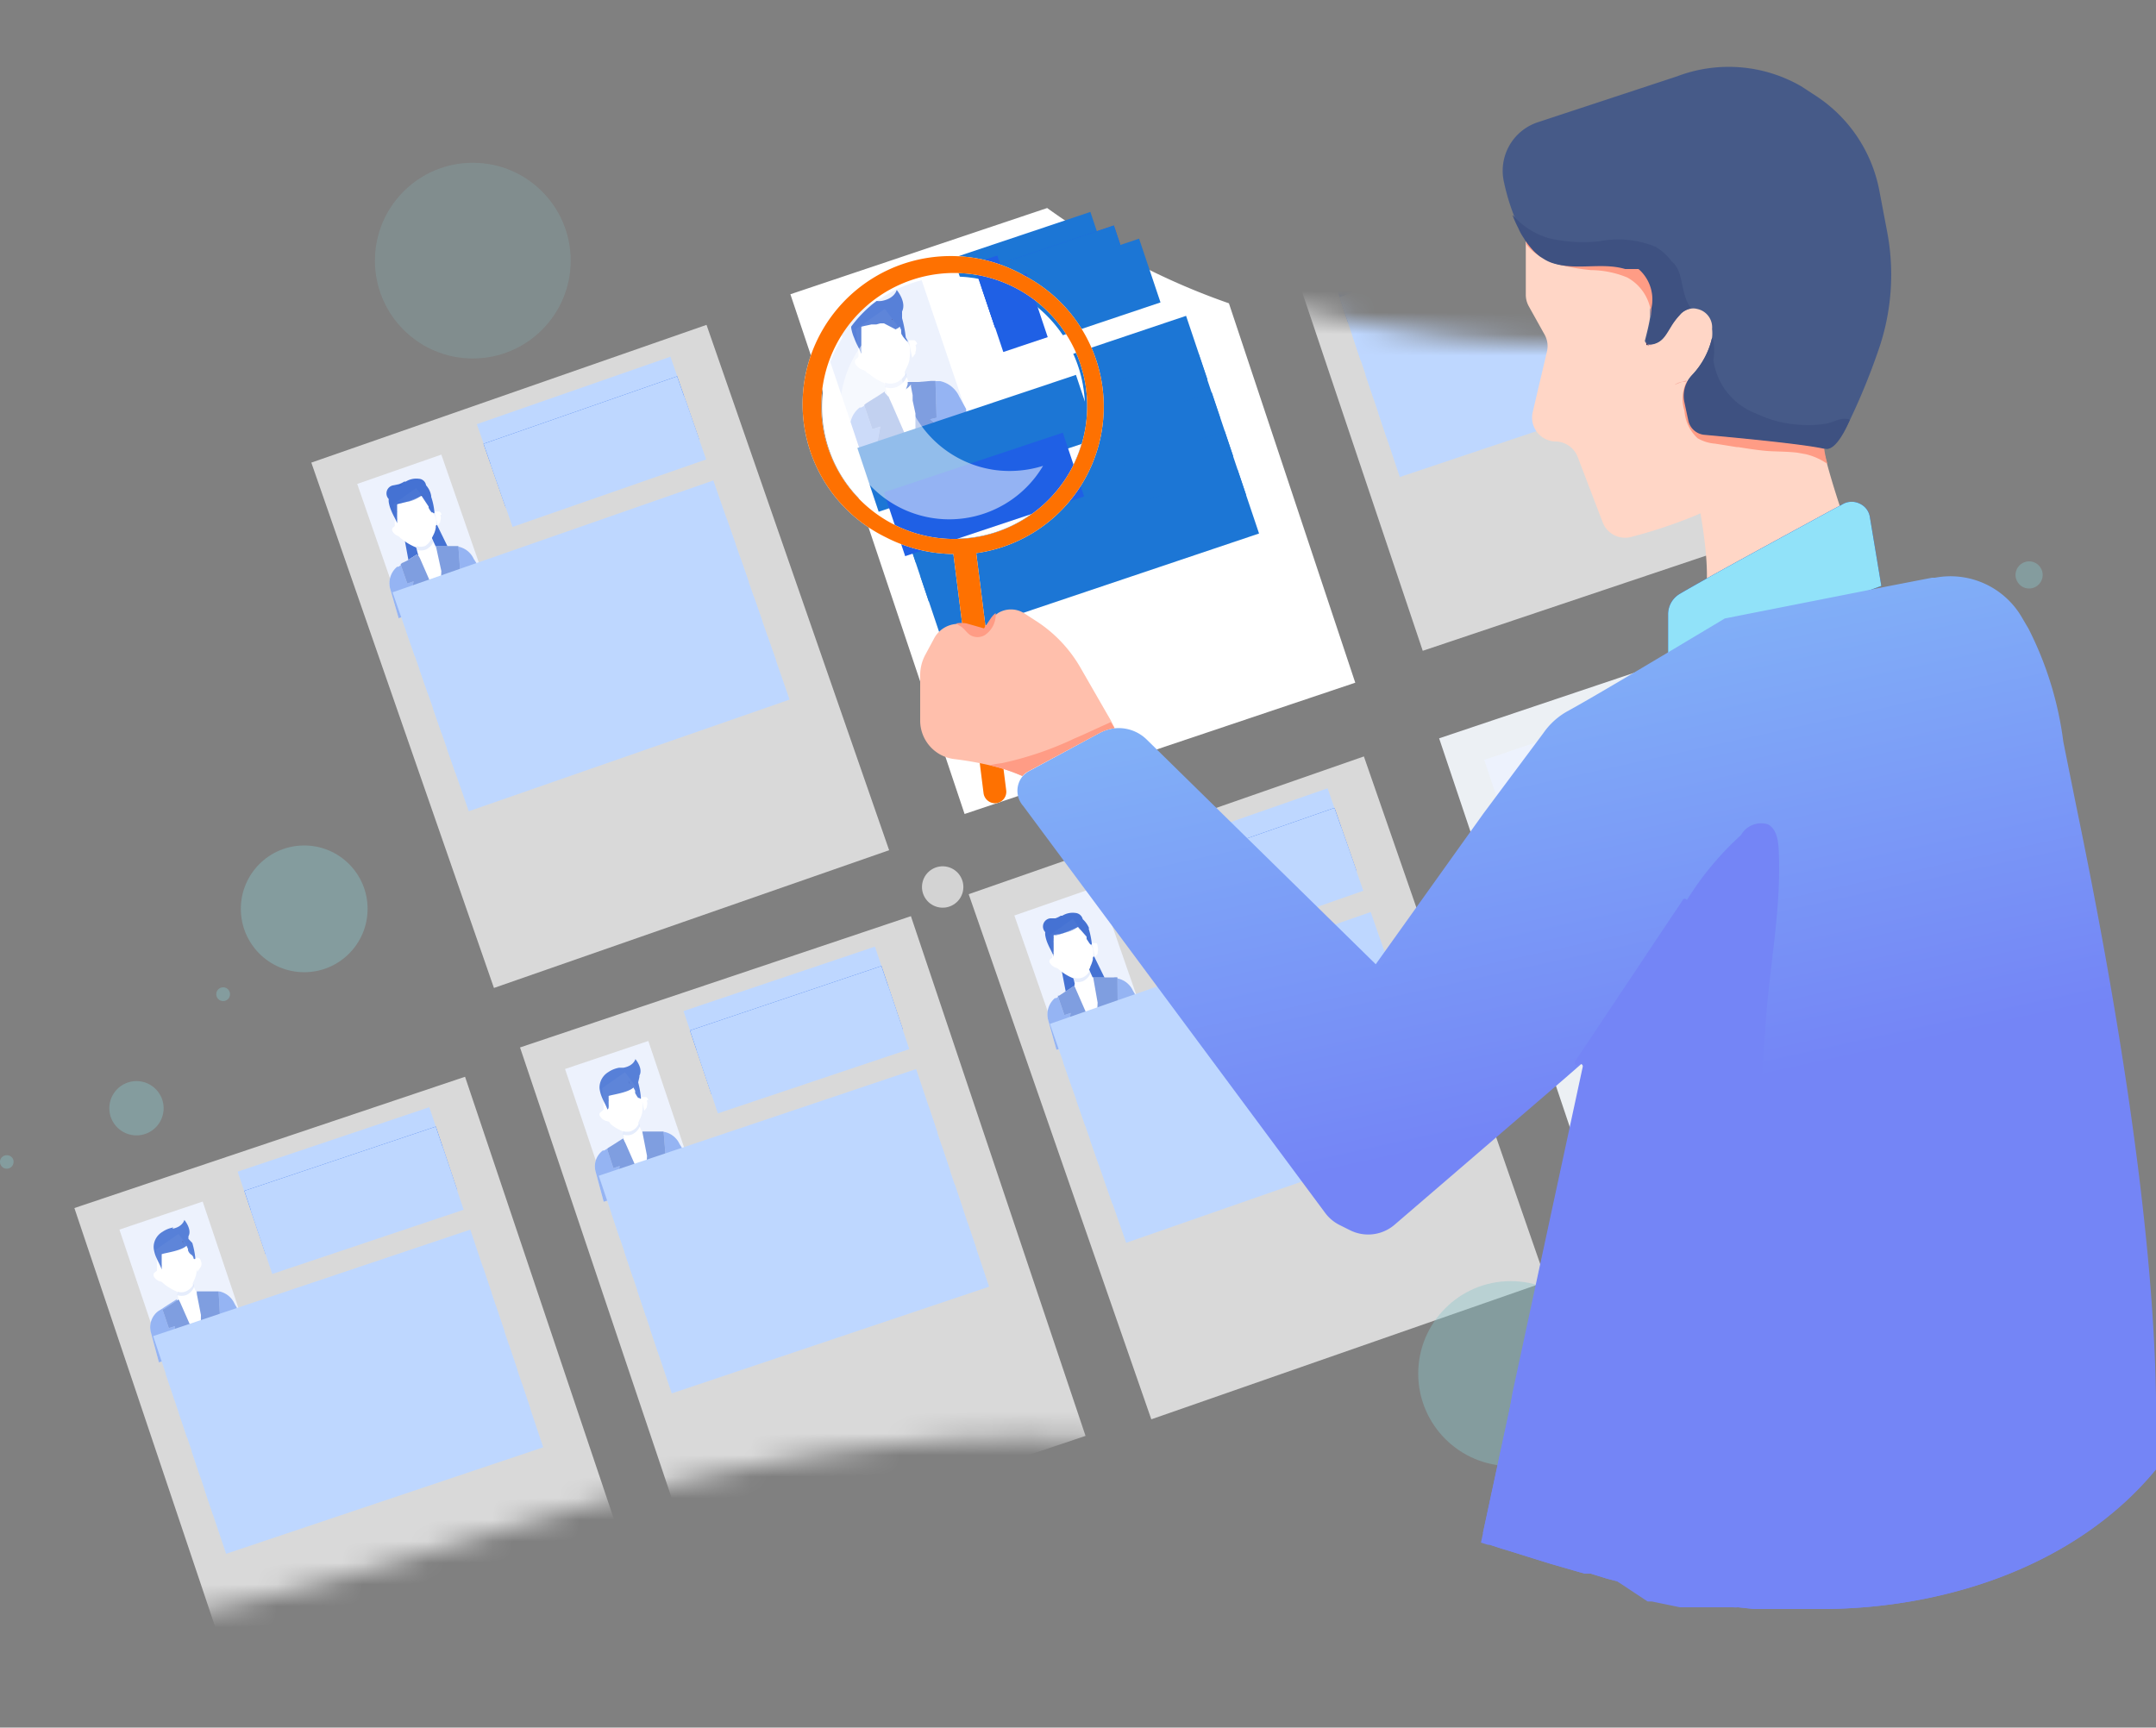 <?xml version="1.0" encoding="UTF-8" standalone="no"?><svg xmlns="http://www.w3.org/2000/svg" xmlns:xlink="http://www.w3.org/1999/xlink" viewBox="0 0 100 80.14"><rect x="0" y="0" width="100" height="80.14" fill="#808080" stroke="none"/><defs><style>.cls-1,.cls-15,.cls-17,.cls-22,.cls-3{fill:#fff;}.cls-1,.cls-12,.cls-13,.cls-15,.cls-19,.cls-23,.cls-24,.cls-25,.cls-26,.cls-27,.cls-28,.cls-29,.cls-3,.cls-30,.cls-31,.cls-33,.cls-34,.cls-35,.cls-36,.cls-37,.cls-38,.cls-39,.cls-4,.cls-40,.cls-41,.cls-5,.cls-6,.cls-7,.cls-8,.cls-9{fill-rule:evenodd;}.cls-2{mask:url(#mask);}.cls-13,.cls-15,.cls-19,.cls-20,.cls-21,.cls-22,.cls-23,.cls-3,.cls-33,.cls-35,.cls-36,.cls-4,.cls-5,.cls-6,.cls-8,.cls-9{isolation:isolate;}.cls-3{opacity:0.7;}.cls-4,.cls-5,.cls-6{fill:#1f60e5;}.cls-4{opacity:0.08;}.cls-5{opacity:0.47;}.cls-6{opacity:0.11;}.cls-7{fill:#2d1d2c;}.cls-13,.cls-25,.cls-8,.cls-9{fill:#003fc3;}.cls-8{opacity:0.5;}.cls-9{opacity:0.63;}.cls-10,.cls-11,.cls-14,.cls-16{fill:none;}.cls-10{stroke:#bed7ff;}.cls-10,.cls-11,.cls-14{stroke-width:3.12px;}.cls-11{stroke:#1f60e5;}.cls-12{fill:#ecf0f4;}.cls-13,.cls-36{opacity:0.71;}.cls-14{stroke:#1c76d5;}.cls-15{opacity:0.25;}.cls-18{fill:#fe7101;}.cls-19{opacity:0.52;fill:url(#linear-gradient);}.cls-20,.cls-21,.cls-23{fill:#89c5cc;}.cls-20{opacity:0.2;}.cls-21,.cls-23{opacity:0.4;}.cls-22{opacity:0.65;}.cls-24{fill:url(#linear-gradient-2);}.cls-26{fill:url(#linear-gradient-3);}.cls-27{fill:url(#linear-gradient-4);}.cls-28{fill:url(#linear-gradient-5);}.cls-29{fill:#465a88;}.cls-30{fill:#512d50;}.cls-31{fill:url(#linear-gradient-6);}.cls-32{opacity:0.67;}.cls-33{fill:#e8635d;opacity:0.3;}.cls-34{fill:url(#linear-gradient-7);}.cls-35{fill:#fe8796;opacity:0.18;}.cls-36{fill:#020e49;}.cls-37{fill:#3e5181;}.cls-38{fill:url(#linear-gradient-8);}.cls-39{fill:url(#linear-gradient-9);}.cls-40{fill:url(#linear-gradient-10);}.cls-41{fill:url(#linear-gradient-11);}.cls-42{opacity:0.78;}</style><mask id="mask" x="-21.66" y="0" width="141.55" height="80.14" maskUnits="userSpaceOnUse"><g id="mask-3"><path id="path-2" class="cls-1" d="M115.54,46.08c3.23,3.69,4.49,7.06,4.22,11.7,0,.28,0,.56-.07.84l0,.24a15.36,15.36,0,0,1-2.1,6.11l-.2.32-.2.3-.2.3a15.18,15.18,0,0,1-1.38,1.66c-.19.2-.39.4-.6.59s-.24.23-.36.34c-.27.23-.54.46-.83.68a20.13,20.13,0,0,1-2.62,1.73L111,71a26.62,26.62,0,0,1-4,1.75l-.18.06-.85.26q-1.17.36-2.4.63c-.84.19-1.69.35-2.54.48l-.75.1a41.09,41.09,0,0,1-5.32.35h-1.7l-.32,0H92.2l-.56,0h-.41l-.32,0-.29,0h0l-.68-.06-.32,0-.5,0-.25,0-.36,0-.31,0-.18,0-.31,0h0l-.31,0-.17,0-.25,0-.21,0-.32,0c-.57-.09-1.14-.17-1.7-.27l-.25,0-1.86-.34-.6-.12L81.1,73l-.18,0-.19,0-.31-.07-1.76-.39-.92-.22L76,71.88l-.31-.07L75,71.63l-.12,0-.41-.1L72,70.86C64.54,68.94,57,67,49.17,66.72c-8.41-.25-16.7,1.56-24.56,3.87-3.68,1.09-7.47,2.3-11.29,3.24q-.81.21-1.62.39c-1,.23-2,.43-3,.61-.73.13-1.45.24-2.17.33l-.58.07-.11,0c-.84.09-1.67.17-2.51.21a31.59,31.59,0,0,1-5-.11l-.38,0a25.11,25.11,0,0,1-3.48-.64c-.45-.11-.89-.24-1.32-.37l-.48-.16a26.53,26.53,0,0,1-5.5-2.62L-13,71.4l-.63-.41a22.13,22.13,0,0,1-3.11-2.53A18.05,18.05,0,0,1-19,65.81a19.18,19.18,0,0,1-1-1.72l-.15-.32c-.19-.37-.35-.75-.5-1.13C-23.09,56.47-21,49.5-15,44.24c3.93-3.47,9.32-5.73,13.77-8.8,7-4.81,11.48-11.68,12.39-18.86.34-2.69.2-5.47,1.3-8,1.73-4,6.66-7.12,12.12-7.61,5-.45,10,1.12,14.18,3.23,3.37,1.67,6.42,3.69,9.68,5.49.83.46,1.67.9,2.54,1.33l.69.33c.47.22.94.43,1.42.63l1.51.61a48.83,48.83,0,0,0,4.71,1.52,55,55,0,0,0,33.29-1.54c4.64-1.81,9.25-4.35,14.43-4.09C117.7,9,122,19,119,26c-1.24,2.88-4,5.25-5.39,8.07C111.56,38,112.49,42.61,115.54,46.08Z"/></g></mask><linearGradient id="linear-gradient" x1="4947.52" y1="7474.93" x2="4947.36" y2="7475.2" gradientTransform="matrix(29.74, 0, 0, -27.8, -147091.62, 207807.95)" gradientUnits="userSpaceOnUse"><stop offset="0" stop-color="#fff"/><stop offset="1" stop-color="#fff" stop-opacity="0"/></linearGradient><linearGradient id="linear-gradient-2" x1="5014.97" y1="7355.04" x2="5014.84" y2="7355.3" gradientTransform="matrix(48.59, 0, 0, -59.95, -243573.35, 440969.77)" gradientUnits="userSpaceOnUse"><stop offset="0" stop-color="#ffbfac"/><stop offset="1" stop-color="#ffd6c6"/></linearGradient><linearGradient id="linear-gradient-3" x1="4953.42" y1="7512.17" x2="4953.48" y2="7511.96" gradientTransform="matrix(31.26, 0, 0, -23.9, -154749.03, 179597.62)" gradientUnits="userSpaceOnUse"><stop offset="0" stop-color="#91e2f9"/><stop offset="1" stop-color="#7485f6"/></linearGradient><linearGradient id="linear-gradient-4" x1="5093.24" y1="7293.08" x2="5093.31" y2="7292.78" gradientTransform="matrix(167.05, 0, 0, -151.59, -850774.17, 1105572.32)" xlink:href="#linear-gradient-3"/><linearGradient id="linear-gradient-5" x1="4939.25" y1="7506.04" x2="4939.05" y2="7506.23" gradientTransform="matrix(28.45, 0, 0, -24.51, -140478.79, 183976.04)" xlink:href="#linear-gradient-2"/><linearGradient id="linear-gradient-6" x1="4839.12" y1="7764.41" x2="4839.39" y2="7764.24" gradientTransform="matrix(18.71, 0, 0, -12.09, -90458.01, 93845.89)" gradientUnits="userSpaceOnUse"><stop offset="0" stop-color="#ff9c85"/><stop offset="1" stop-color="#ff9c85"/></linearGradient><linearGradient id="linear-gradient-7" x1="4873.85" y1="7767.55" x2="4874.12" y2="7767.42" gradientTransform="matrix(21.36, 0, 0, -12.04, -104025.75, 93535.72)" xlink:href="#linear-gradient-6"/><linearGradient id="linear-gradient-8" x1="4835.03" y1="8043.95" x2="4835.3" y2="8043.87" gradientTransform="matrix(18.26, 0, 0, -7.88, -88235.44, 63430.17)" xlink:href="#linear-gradient-6"/><linearGradient id="linear-gradient-9" x1="4223.57" y1="9083.41" x2="4223.85" y2="9083.27" gradientTransform="matrix(5.87, 0, 0, -3.4, -24740.72, 30933.96)" xlink:href="#linear-gradient-6"/><linearGradient id="linear-gradient-10" x1="4942.36" y1="7317.98" x2="4942.29" y2="7317.81" gradientTransform="matrix(29.26, 0, 0, -94.74, -144536.47, 693333.2)" gradientUnits="userSpaceOnUse"><stop offset="0" stop-color="#7485f6"/><stop offset="1" stop-color="#7485f6"/></linearGradient><linearGradient id="linear-gradient-11" x1="5070.86" y1="7306.11" x2="5070.33" y2="7305.94" gradientTransform="matrix(98.68, 0, 0, -115.33, -500308.69, 842665.81)" xlink:href="#linear-gradient-10"/></defs><g id="Layer_2" data-name="Layer 2"><g id="Layer_1-2" data-name="Layer 1"><g id="Support-for-Your-Job-Search"><g id="Support-For-Your-Job-Search---Desktop-Landing-Page"><g id="banner_support-for-your-job-search" data-name="banner support-for-your-job-search"><g id="PMT_M43_08" data-name="PMT M43 08"><g class="cls-2"><g id="Group"><polygon id="Rectangle" class="cls-3" points="24.12 48.59 42.25 42.5 50.35 66.61 32.23 72.69 24.12 48.59"/><polygon id="Rectangle-2" data-name="Rectangle" class="cls-1" points="26.21 49.59 30.07 48.29 31.85 53.59 27.99 54.89 26.21 49.59"/><polygon id="Rectangle-3" data-name="Rectangle" class="cls-4" points="26.21 49.59 30.07 48.29 31.85 53.59 27.99 54.89 26.21 49.59"/><g id="Path-2-2" data-name="Path"><polygon class="cls-1" points="30 53.04 29.09 53.34 29.04 53.13 28.93 52.7 28.81 52.24 29.51 51.87 29.7 52.33 29.89 52.78 30 53.04"/><path class="cls-1" d="M32.3,54.33,28,55.75l-.37-1.38a.92.92,0,0,1,.33-1l.06,0,.16-.1.26-.16.14-.09.29-.19h0v0L29,53h.09l.63-.06.22,0-.09-.35,0-.08H30l.2,0,.46,0h.17a1,1,0,0,1,.69.56Z"/><path class="cls-5" d="M32.3,54.33,28,55.75l-.37-1.38a.92.92,0,0,1,.33-1l.06,0,.16-.1.26-.16.14-.09.29-.19h0v0L29,53h.09l.63-.06.22,0-.09-.35,0-.08H30l.2,0,.46,0h.17a1,1,0,0,1,.69.56Z"/><path class="cls-1" d="M29.79,51.12a1.25,1.25,0,0,1,0,.43h0v.06a1.4,1.4,0,0,1-.13.34,1,1,0,0,1-.07.15.7.7,0,0,1-.36.36.65.65,0,0,1-.39,0,2,2,0,0,1-.51-.31L28.23,52a.66.66,0,0,1-.22-.32A.79.79,0,0,1,28,51.5a3.13,3.13,0,0,1,0-.43l-.07-.59,1.06-.74.41.55.28.48.09.14a1.36,1.36,0,0,1,.1.21Z"/><path class="cls-6" d="M29.68,52.25a.71.71,0,0,1-.38.38.65.65,0,0,1-.41,0l0-.16a.65.65,0,0,0,.39,0,.7.7,0,0,0,.36-.36Z"/><path class="cls-1" d="M28,51.47l-.16.14a.13.13,0,0,0,0,.18h0a.45.45,0,0,0,.28.21l.21.06Z"/><path class="cls-1" d="M30,51.05a.42.42,0,0,1,0,.27h0a.1.1,0,0,1,0,.05l-.12.16h0l-.13-.64h.22a.26.26,0,0,1,.1.13Z"/><path class="cls-7" d="M29.22,50.29a.85.85,0,0,1-.07-.15Z"/><path class="cls-7" d="M29.29,50.39l0-.06Z"/><path class="cls-7" d="M29.49,50l-.06-.06Z"/><path class="cls-1" d="M29.5,50.76a2.93,2.93,0,0,1-.46-.43,3.13,3.13,0,0,1-.95.31,1.64,1.64,0,0,1-.07.54c0-.26-.07-.6-.07-.63s0,0,0,0,.92-.15,1.16-.4h0l.08.15h0a3.64,3.64,0,0,0,.28.47Z"/><path class="cls-1" d="M30.88,53.73l-.35.07.28.24-.28.88L30.19,56l-.82-.67-.74-.61.11-.63-.29.1-.29-.88.05-.06.26-.16.14-.09.3-.19v0L29,53l.43.51.2-.57.13-.37,0-.08.19,0h.2l.45,0h.18Z"/><path class="cls-8" d="M30.88,53.73l-.35.07.28.24-.28.88L30.19,56l-.82-.67-.74-.61.11-.63-.29.1-.29-.88.05-.06.26-.16.14-.09.3-.19v0L29,53l.43.51.2-.57.13-.37,0-.08.19,0h.2l.45,0h.18Z"/><path class="cls-1" d="M29.78,52.44l-.05.06a.64.64,0,0,1-.71.25l-.09,0v.1l1,2.27.08-1.5Z"/><path class="cls-9" d="M29.6,50.21a4.64,4.64,0,0,1,.13.72s0,.09-.08,0a.08.08,0,0,1,0,0l-.05,0h0a.86.86,0,0,1-.07-.1l0,0-.07-.12v0l0,0v0l0,0v0l0-.06h0l0-.05,0,0h0l-.08-.15h0c-.25.24-1,.33-1.15.39l0,0v0h0v0h0v0h0v.08h0V51a.28.28,0,0,1,0,.09v.09h0v.06h0a.41.41,0,0,1,0,.11c0,.1-.05.09-.05.13-.09-.25-.17-.35-.27-.6a1.56,1.56,0,0,1-.1-.37.66.66,0,0,1,0-.14.85.85,0,0,1,.41-.64,1.28,1.28,0,0,1,.5-.2h0l.2,0c.48-.09.55-.4.55-.4s.37.43.19.76l0,0,0,0v0l0,0a.14.14,0,0,0,0,.06h0v0h0v0Z"/><path class="cls-7" d="M29.16,50.15h0l0,0Z"/></g><line id="Path-3" data-name="Path" class="cls-10" x1="32.2" y1="48.38" x2="41.08" y2="45.39"/><line id="Path-4" data-name="Path" class="cls-11" x1="32.5" y1="49.28" x2="41.38" y2="46.29"/><line id="Path-5" data-name="Path" class="cls-10" x1="32.5" y1="49.28" x2="41.38" y2="46.29"/><line id="Path-6" data-name="Path" class="cls-10" x1="32.8" y1="50.17" x2="41.68" y2="47.19"/><line id="Path-7" data-name="Path" class="cls-10" x1="28.27" y1="56.02" x2="42.99" y2="51.07"/><line id="Path-8" data-name="Path" class="cls-10" x1="28.86" y1="57.77" x2="43.57" y2="52.82"/><line id="Path-9" data-name="Path" class="cls-10" x1="29.46" y1="59.56" x2="44.17" y2="54.62"/><line id="Path-10" data-name="Path" class="cls-10" x1="30.06" y1="61.36" x2="44.78" y2="56.42"/><line id="Path-11" data-name="Path" class="cls-10" x1="30.66" y1="63.16" x2="45.38" y2="58.21"/><polygon id="Rectangle-4" data-name="Rectangle" class="cls-3" points="3.45 56.04 21.57 49.95 29.68 74.05 11.55 80.14 3.45 56.04"/><polygon id="Rectangle-5" data-name="Rectangle" class="cls-1" points="5.54 57.04 9.4 55.74 11.18 61.04 7.32 62.33 5.54 57.04"/><polygon id="Rectangle-6" data-name="Rectangle" class="cls-4" points="5.54 57.04 9.4 55.74 11.18 61.04 7.32 62.33 5.54 57.04"/><g id="Path-12" data-name="Path"><polygon class="cls-1" points="9.33 60.48 8.41 60.79 8.36 60.58 8.25 60.14 8.14 59.69 8.83 59.32 9.03 59.78 9.22 60.22 9.33 60.48"/><path class="cls-1" d="M11.62,61.78,7.37,63.2,7,61.82a.94.94,0,0,1,.34-1,.1.1,0,0,1,0,0l.16-.1.26-.17.14-.09.3-.19h0v0l0,.15h.08L9,60.34l.23,0L9.13,60l0-.09h.24l.2,0,.45,0h.17a1,1,0,0,1,.69.57Z"/><path class="cls-5" d="M11.62,61.78,7.37,63.2,7,61.82a.94.94,0,0,1,.34-1,.1.1,0,0,1,0,0l.16-.1.26-.17.14-.09.3-.19h0v0l0,.15h.08L9,60.34l.23,0L9.13,60l0-.09h.24l.2,0,.45,0h.17a1,1,0,0,1,.69.57Z"/><path class="cls-1" d="M9.11,58.57a1,1,0,0,1,0,.43h0a.13.13,0,0,1,0,.06A1.54,1.54,0,0,1,9,59.4l-.07.15a.7.7,0,0,1-.37.35.53.53,0,0,1-.39,0,2.36,2.36,0,0,1-.51-.3l-.11-.09a.71.71,0,0,1-.22-.32A.9.9,0,0,1,7.28,59c0-.14,0-.29,0-.43l-.06-.59,1.06-.74.4.54.29.49.08.13a.62.62,0,0,1,.1.22Z"/><path class="cls-6" d="M9,59.7a.69.69,0,0,1-.37.38.64.64,0,0,1-.41,0l0-.17a.53.53,0,0,0,.39,0,.7.7,0,0,0,.37-.35Z"/><path class="cls-1" d="M7.32,58.91l-.17.14a.17.17,0,0,0,0,.19h0a.51.51,0,0,0,.29.21l.2,0Z"/><path class="cls-1" d="M9.32,58.5a.33.33,0,0,1,0,.26h0l0,0L9.15,59h0L9,58.35h.21A.21.21,0,0,1,9.32,58.5Z"/><path class="cls-7" d="M8.55,57.74a1.2,1.2,0,0,1-.08-.15Z"/><path class="cls-7" d="M8.62,57.84l0-.06Z"/><path class="cls-7" d="M8.81,57.41l-.05-.06Z"/><path class="cls-1" d="M8.83,58.21a3.36,3.36,0,0,1-.46-.44,3,3,0,0,1-.95.32,1.67,1.67,0,0,1-.07.54c0-.27-.07-.6-.07-.64l0,0c.16-.06.93-.14,1.17-.39h0l.08.16h0A4.48,4.48,0,0,0,8.83,58.21Z"/><path class="cls-1" d="M10.21,61.17l-.35.08.27.23-.28.89-.33,1.06-.82-.67L8,62.15l.12-.63-.29.09-.3-.88.06,0,.26-.17.14-.09.29-.19,0,0,.12.15.43.51.2-.57L9.13,60l0-.09h.19l.2,0,.45,0h.17Z"/><path class="cls-8" d="M10.21,61.17l-.35.08.27.23-.28.89-.33,1.06-.82-.67L8,62.15l.12-.63-.29.09-.3-.88.06,0,.26-.17.14-.09.29-.19,0,0,.12.15.43.51.2-.57L9.13,60l0-.09h.19l.2,0,.45,0h.17Z"/><path class="cls-1" d="M9.1,59.88l0,.07a.63.63,0,0,1-.72.24l-.08,0v.1l1,2.27L9.32,61Z"/><path class="cls-9" d="M8.92,57.66a3.72,3.72,0,0,1,.14.71s0,.09-.09,0l0,0,0-.05,0,0-.06-.09,0,0A.41.41,0,0,1,8.72,58l0,0v0l0,0,0,0v0l0-.06h0l0,0,0,0h0l-.07-.15h0c-.25.24-1,.33-1.15.39s0,0,0,0v0h0v0h0v0h0v0s0,0,0,.07v.09a0,0,0,0,0,0,0v0h0s0,0,0,0v.05s0,.07,0,.1v.09h0v.07a.45.45,0,0,1,0,.11c0,.1,0,.08,0,.13-.09-.25-.17-.36-.27-.6a1.56,1.56,0,0,1-.1-.37.76.76,0,0,1,0-.15.83.83,0,0,1,.41-.63,1.28,1.28,0,0,1,.5-.2h0L8,57c.48-.09.55-.41.55-.41s.37.44.19.76l0,0,0,0v.06l0,.06h0v0h0v0Z"/><polygon class="cls-7" points="8.49 57.6 8.49 57.6 8.46 57.61 8.48 57.58 8.49 57.6"/></g><line id="Path-13" data-name="Path" class="cls-10" x1="11.52" y1="55.83" x2="20.41" y2="52.84"/><line id="Path-14" data-name="Path" class="cls-11" x1="11.83" y1="56.72" x2="20.71" y2="53.74"/><line id="Path-15" data-name="Path" class="cls-10" x1="11.83" y1="56.72" x2="20.71" y2="53.74"/><line id="Path-16" data-name="Path" class="cls-10" x1="12.13" y1="57.62" x2="21.01" y2="54.64"/><line id="Path-17" data-name="Path" class="cls-10" x1="7.6" y1="63.46" x2="22.31" y2="58.52"/><line id="Path-18" data-name="Path" class="cls-10" x1="8.18" y1="65.21" x2="22.9" y2="60.27"/><line id="Path-19" data-name="Path" class="cls-10" x1="8.79" y1="67.01" x2="23.5" y2="62.07"/><line id="Path-20" data-name="Path" class="cls-10" x1="9.39" y1="68.81" x2="24.1" y2="63.86"/><line id="Path-21" data-name="Path" class="cls-10" x1="9.99" y1="70.6" x2="24.7" y2="65.66"/><polygon id="Rectangle-7" data-name="Rectangle" class="cls-12" points="66.75 34.25 84.87 28.16 92.97 52.26 74.85 58.35 66.75 34.25"/><polygon id="Rectangle-8" data-name="Rectangle" class="cls-1" points="68.84 35.25 72.69 33.95 74.47 39.25 70.62 40.54 68.84 35.25"/><polygon id="Rectangle-9" data-name="Rectangle" class="cls-4" points="68.84 35.25 72.69 33.95 74.47 39.25 70.62 40.54 68.84 35.25"/><g id="Path-22" data-name="Path"><polygon class="cls-1" points="72.63 38.7 71.71 39 71.66 38.79 71.55 38.36 71.43 37.9 72.13 37.53 72.33 37.99 72.52 38.44 72.63 38.7"/><path class="cls-1" d="M74.92,40l-4.25,1.42L70.29,40a.93.93,0,0,1,.33-1l.06,0,.16-.1.26-.17.14-.09.29-.19h0v0l0,.15h.08l.63-.06.22,0-.09-.34,0-.09h.23l.2,0,.46,0h.17a1,1,0,0,1,.69.57Z"/><path class="cls-5" d="M74.92,40l-4.25,1.42L70.29,40a.93.93,0,0,1,.33-1l.06,0,.16-.1.26-.17.14-.09.29-.19h0v0l0,.15h.08l.63-.06.22,0-.09-.34,0-.09h.23l.2,0,.46,0h.17a1,1,0,0,1,.69.57Z"/><path class="cls-1" d="M72.41,36.78a1.25,1.25,0,0,1,0,.43h0a.13.13,0,0,0,0,.06,1.09,1.09,0,0,1-.13.34,1,1,0,0,1-.07.15.62.62,0,0,1-.36.35.53.53,0,0,1-.39,0,2.14,2.14,0,0,1-.51-.3l-.11-.09a.66.66,0,0,1-.23-.32,1.74,1.74,0,0,1,0-.22c0-.14,0-.29,0-.43l-.06-.59,1.06-.74.4.54.28.49.09.13a.88.88,0,0,1,.1.22Z"/><path class="cls-6" d="M72.3,37.91a.69.69,0,0,1-.37.38.64.64,0,0,1-.41,0l0-.16a.58.58,0,0,0,.39,0,.62.62,0,0,0,.36-.35Z"/><path class="cls-1" d="M70.62,37.13l-.17.14a.13.13,0,0,0,0,.18h0a.47.47,0,0,0,.29.21l.2.05Z"/><path class="cls-1" d="M72.62,36.71a.39.39,0,0,1,0,.26h0l0,0-.12.16h0l-.13-.64h.21A.21.21,0,0,1,72.62,36.71Z"/><path class="cls-7" d="M71.84,36l-.07-.15Z"/><path class="cls-7" d="M71.91,36.05l0-.06Z"/><path class="cls-7" d="M72.11,35.62l0-.06Z"/><path class="cls-1" d="M72.12,36.42a4.41,4.41,0,0,1-.46-.43,3.13,3.13,0,0,1-1,.31,1.44,1.44,0,0,1-.07.54,4.66,4.66,0,0,0-.07-.63s0,0,0,0,.93-.15,1.16-.4h0l.08.16h0a5.3,5.3,0,0,0,.28.47Z"/><path class="cls-1" d="M73.51,39.38l-.36.08.28.24-.28.88-.33,1.06L72,41l-.74-.61.11-.63-.29.1-.29-.89.06,0,.26-.17.14-.09.29-.18,0,0,.12.14.43.51.2-.57.13-.37,0-.09h.18l.2,0,.46,0h.17Z"/><path class="cls-8" d="M73.51,39.38l-.36.08.28.24-.28.88-.33,1.06L72,41l-.74-.61.11-.63-.29.1-.29-.89.06,0,.26-.17.14-.09.29-.18,0,0,.12.14.43.51.2-.57.13-.37,0-.09h.18l.2,0,.46,0h.17Z"/><path class="cls-1" d="M72.4,38.1l-.05.06a.63.63,0,0,1-.71.25l-.09,0v.1l1,2.27.08-1.5Z"/><path class="cls-9" d="M72.22,35.87a3.72,3.72,0,0,1,.14.71s0,.1-.09,0l0,0,0,0,0,0-.07-.09v0L72,36.25v0l0,0,0,0,0,0,0-.06h0l0,0,0,0h0l-.07-.15h0a3.63,3.63,0,0,1-1.15.39l0,0v0h0v.05h0v0h0v.08h0v.25a.28.28,0,0,0,0,.09v.09h0v.06h0s0,.07,0,.11,0,.09,0,.13c-.1-.25-.18-.35-.27-.6a1.58,1.58,0,0,1-.11-.37.65.65,0,0,1,0-.14.84.84,0,0,1,.4-.64,1.35,1.35,0,0,1,.5-.2h0l.21,0c.48-.09.55-.41.55-.41s.36.44.19.76l0,0,0,0v.06l0,.06h0v0h0v0Z"/><path class="cls-7" d="M71.79,35.81h0l0,0Z"/></g><line id="Path-23" data-name="Path" class="cls-11" x1="74.82" y1="34.04" x2="83.7" y2="31.05"/><line id="Path-24" data-name="Path" class="cls-11" x1="75.12" y1="34.93" x2="84.01" y2="31.95"/><line id="Path-25" data-name="Path" class="cls-11" x1="75.12" y1="34.93" x2="84.01" y2="31.95"/><line id="Path-26" data-name="Path" class="cls-11" x1="75.42" y1="35.83" x2="84.31" y2="32.85"/><line id="Path-27" data-name="Path" class="cls-11" x1="70.89" y1="41.68" x2="85.61" y2="36.73"/><line id="Path-28" data-name="Path" class="cls-11" x1="71.48" y1="43.43" x2="86.2" y2="38.48"/><line id="Path-29" data-name="Path" class="cls-11" x1="72.08" y1="45.22" x2="86.8" y2="40.28"/><line id="Path-30" data-name="Path" class="cls-11" x1="72.68" y1="47.02" x2="87.4" y2="42.07"/><line id="Path-31" data-name="Path" class="cls-11" x1="73.29" y1="48.81" x2="88" y2="43.87"/><polygon id="Rectangle-10" data-name="Rectangle" class="cls-3" points="57.89 6.09 76.01 0 84.12 24.1 65.99 30.19 57.89 6.09"/><polygon id="Rectangle-11" data-name="Rectangle" class="cls-1" points="59.98 7.09 63.84 5.79 65.62 11.09 61.76 12.38 59.98 7.09"/><polygon id="Rectangle-12" data-name="Rectangle" class="cls-4" points="59.98 7.09 63.84 5.79 65.62 11.09 61.76 12.38 59.98 7.09"/><g id="Path-32" data-name="Path"><polygon class="cls-1" points="63.77 10.53 62.86 10.84 62.8 10.63 62.69 10.19 62.58 9.73 63.27 9.37 63.47 9.83 63.66 10.27 63.77 10.53"/><path class="cls-1" d="M66.07,11.83l-4.26,1.42-.38-1.38a.94.94,0,0,1,.34-1l0,0,.16-.1.26-.17.14-.09.3-.19h0v0l0,.15h.08l.63-.07.23,0-.1-.34,0-.09h.05l.19,0H64l.45,0h.17a1,1,0,0,1,.69.57Z"/><path class="cls-5" d="M66.07,11.83l-4.26,1.42-.38-1.38a.94.94,0,0,1,.34-1l0,0,.16-.1.26-.17.14-.09.3-.19h0v0l0,.15h.08l.63-.07.23,0-.1-.34,0-.09h.05l.19,0H64l.45,0h.17a1,1,0,0,1,.69.57Z"/><path class="cls-1" d="M63.55,8.62a1,1,0,0,1,0,.43h0a.13.13,0,0,1,0,.06,1.16,1.16,0,0,1-.12.34l-.07.15A.7.7,0,0,1,63,10a.58.58,0,0,1-.39,0,2.85,2.85,0,0,1-.51-.3L62,9.54a.86.86,0,0,1-.23-.33A1.6,1.6,0,0,1,61.72,9c0-.15,0-.29,0-.43L61.62,8l1.06-.73.4.54.29.48a.64.64,0,0,0,.08.14.62.62,0,0,1,.1.22Z"/><path class="cls-6" d="M63.45,9.75a.69.69,0,0,1-.38.37.58.58,0,0,1-.41,0l0-.17A.53.53,0,0,0,63,10a.7.7,0,0,0,.37-.35Z"/><path class="cls-1" d="M61.76,9l-.17.14a.15.15,0,0,0,0,.19h0a.46.46,0,0,0,.28.21l.21.05Z"/><path class="cls-1" d="M63.77,8.55a.39.39,0,0,1,0,.26h0l0,.06L63.59,9h0l-.13-.65h.21A.22.22,0,0,1,63.77,8.55Z"/><path class="cls-7" d="M63,7.79a1.2,1.2,0,0,1-.08-.15Z"/><path class="cls-7" d="M63.06,7.89,63,7.83Z"/><path class="cls-7" d="M63.25,7.46l0-.06Z"/><path class="cls-1" d="M63.27,8.26a3.68,3.68,0,0,1-.47-.44c-.12.16-.94.32-.94.32a1.67,1.67,0,0,1-.07.54c0-.27-.07-.6-.07-.64l0,0c.16-.06.93-.14,1.17-.4h0l.08.16h0a3.24,3.24,0,0,0,.28.47Z"/><path class="cls-1" d="M64.65,11.22l-.35.08.27.23-.28.89L64,13.48l-.82-.68-.74-.6.11-.63-.29.09-.3-.88.06,0,.26-.17.14-.09.29-.19,0,0,.12.15.43.5.2-.57.13-.36,0-.09.19,0H64l.45,0h.17Z"/><path class="cls-8" d="M64.65,11.22l-.35.08.27.23-.28.89L64,13.48l-.82-.68-.74-.6.11-.63-.29.09-.3-.88.06,0,.26-.17.14-.09.29-.19,0,0,.12.15.43.5.2-.57.13-.36,0-.09.19,0H64l.45,0h.17Z"/><path class="cls-1" d="M63.54,9.93l0,.07a.62.62,0,0,1-.71.24l-.09,0v.1l1,2.27.09-1.5Z"/><path class="cls-9" d="M63.36,7.71a3.72,3.72,0,0,1,.14.71s0,.09-.08,0l-.05,0,0-.05v0l-.07-.09,0,0-.07-.11,0,0V8l0,0V8l0-.06h0v0l0,0,0,0h0l-.08-.15h0c-.25.24-1,.33-1.15.39a0,0,0,0,0,0,0h0v0h0v0h0v.26s0,0,0,0v0a.38.38,0,0,1,0,.1v0s0,0,0,0h0v.07a.45.45,0,0,1,0,.11c0,.1-.05.08,0,.12-.1-.24-.18-.35-.28-.59a1.7,1.7,0,0,1-.1-.37.76.76,0,0,1,0-.15.83.83,0,0,1,.41-.63,1.28,1.28,0,0,1,.5-.2h0l.2,0c.48-.09.55-.4.55-.4s.37.44.19.76l0,0,0,0v0l0,0v0l0,0v.1Z"/><polygon class="cls-7" points="62.93 7.64 62.93 7.64 62.9 7.66 62.92 7.63 62.93 7.64"/></g><line id="Path-33" data-name="Path" class="cls-11" x1="65.97" y1="5.87" x2="74.85" y2="2.89"/><line id="Path-34" data-name="Path" class="cls-11" x1="66.27" y1="6.77" x2="75.15" y2="3.79"/><line id="Path-35" data-name="Path" class="cls-11" x1="66.27" y1="6.77" x2="75.15" y2="3.79"/><line id="Path-36" data-name="Path" class="cls-11" x1="66.57" y1="7.67" x2="75.45" y2="4.69"/><line id="Path-37" data-name="Path" class="cls-11" x1="62.04" y1="13.51" x2="76.75" y2="8.57"/><line id="Path-38" data-name="Path" class="cls-10" x1="62.62" y1="15.26" x2="77.34" y2="10.32"/><line id="Path-39" data-name="Path" class="cls-10" x1="63.23" y1="17.06" x2="77.94" y2="12.12"/><line id="Path-40" data-name="Path" class="cls-10" x1="63.83" y1="18.86" x2="78.54" y2="13.91"/><line id="Path-41" data-name="Path" class="cls-10" x1="64.43" y1="20.65" x2="79.15" y2="15.71"/><polygon id="Path-42" data-name="Path" class="cls-3" points="41.24 39.44 22.91 45.83 14.44 21.46 32.77 15.07 41.24 39.44"/><polygon id="Path-43" data-name="Path" class="cls-1" points="22.33 26.45 18.43 27.81 16.57 22.45 20.47 21.09 22.33 26.45"/><polygon id="Path-44" data-name="Path" class="cls-4" points="22.33 26.45 18.43 27.81 16.57 22.45 20.47 21.09 22.33 26.45"/><g id="Path-45" data-name="Path"><polygon class="cls-13" points="18.74 24.88 19.05 26.56 20.96 25.76 20.27 24.35 18.74 24.88"/><polygon class="cls-1" points="20.45 25.91 19.52 26.23 19.47 26.01 19.35 25.57 19.23 25.11 19.93 24.73 20.14 25.2 20.34 25.64 20.45 25.91"/><path class="cls-1" d="M22.79,27.2l-4.3,1.48-.4-1.39a1,1,0,0,1,.33-1l.06,0,.16-.11L18.9,26l.14-.09.3-.19h0v0l0,.15h.09l.64-.07.22,0-.1-.35,0-.09h.05l.19,0,.2,0,.46,0h.18a1,1,0,0,1,.7.56Z"/><path class="cls-5" d="M22.79,27.2l-4.3,1.48-.4-1.39a1,1,0,0,1,.33-1l.06,0,.16-.11L18.9,26l.14-.09.3-.19h0v0l0,.15h.09l.64-.07.22,0-.1-.35,0-.09h.05l.19,0,.2,0,.46,0h.18a1,1,0,0,1,.7.56Z"/><path class="cls-1" d="M20.21,24a1,1,0,0,1,0,.43h0a.13.13,0,0,1,0,.06,1.12,1.12,0,0,1-.12.35A1,1,0,0,1,20,25a.67.67,0,0,1-.37.37.58.58,0,0,1-.39,0,2.62,2.62,0,0,1-.52-.3.94.94,0,0,0-.12-.09.76.76,0,0,1-.23-.33.79.79,0,0,1-.06-.22c0-.14,0-.29,0-.43s0-.4-.07-.6l1.06-.76.42.54.29.49.09.14a.91.91,0,0,1,.11.22Z"/><path class="cls-6" d="M20.11,25.12a.71.71,0,0,1-.38.38.58.58,0,0,1-.41,0l0-.17a.58.58,0,0,0,.39,0A.67.67,0,0,0,20,25Z"/><path class="cls-1" d="M18.39,24.34l-.17.14a.15.15,0,0,0,0,.19h0a.48.48,0,0,0,.29.21l.21.05Z"/><path class="cls-1" d="M20.42,23.89a.36.36,0,0,1,0,.27h0a.21.21,0,0,0,0,.06l-.12.16h0l-.14-.65h.22a.23.23,0,0,1,.1.14Z"/><path class="cls-7" d="M19.62,23.13,19.55,23Z"/><path class="cls-7" d="M19.7,23.23l-.05-.06Z"/><path class="cls-7" d="M19.89,22.79l-.06-.06Z"/><path class="cls-1" d="M19.91,23.61a3.68,3.68,0,0,1-.47-.44,3,3,0,0,1-1,.33,1.72,1.72,0,0,1-.06.55c0-.27-.08-.61-.08-.64a0,0,0,0,1,0,0c.16-.07.94-.16,1.18-.42h0l.08.15h0A3.77,3.77,0,0,0,19.91,23.61Z"/><path class="cls-1" d="M21.35,26.59l-.36.09.29.23-.28.9-.33,1.08-.84-.67-.76-.61.11-.64-.29.1-.31-.89.06-.06L18.9,26l.14-.09.3-.19v0l.13.14.44.51.19-.58.13-.37,0-.09.19,0,.2,0,.47,0h.17Z"/><path class="cls-8" d="M21.35,26.59l-.36.09.29.23-.28.9-.33,1.08-.84-.67-.76-.61.11-.64-.29.1-.31-.89.06-.06L18.9,26l.14-.09.3-.19v0l.13.14.44.51.19-.58.13-.37,0-.09.19,0,.2,0,.47,0h.17Z"/><path class="cls-1" d="M20.21,25.3l0,.07a.64.64,0,0,1-.72.25l-.09,0v.1l1,2.29.07-1.52Z"/><path class="cls-8" d="M18.68,22.46a1.15,1.15,0,0,1-.25.12A1.15,1.15,0,0,1,18.68,22.46Z"/><path class="cls-8" d="M19.53,23h0a1.54,1.54,0,0,1-.63.28,5.42,5.42,0,0,0,.6-.26l0,0Z"/><path class="cls-13" d="M20,23.05a3,3,0,0,1,.15.72s0,.09-.08,0l-.05,0,0,0,0,0-.07-.09,0,0-.07-.12v0l0,0v0l0,0v0l0-.06h0l0,0,0,0h0L19.55,23h0l0,0a5.42,5.42,0,0,1-.6.26c-.23.06-.45.1-.53.13h0s0,0,0,0v0h0v.05h0v0h0s0,.05,0,.08h0v.19a.13.13,0,0,1,0,.06s0,.06,0,.09v.1h0v.07a.41.41,0,0,1,0,.11c0,.1,0,.09,0,.13-.1-.25-.18-.35-.28-.6a1.66,1.66,0,0,1-.11-.38.66.66,0,0,1,0-.14.38.38,0,0,1,.24-.64l.23-.05a1.15,1.15,0,0,0,.25-.12h0l.07,0a.93.93,0,0,1,.61-.13.35.35,0,0,1,.33.3A1,1,0,0,1,20,23v0S20,23,20,23.05Z"/><path class="cls-8" d="M18.89,23.26l-.41.11-.13,0h0C18.44,23.35,18.66,23.32,18.89,23.26Z"/><path class="cls-8" d="M19.56,23Z"/><polygon class="cls-7" points="19.57 22.99 19.57 22.99 19.53 23 19.56 22.97 19.57 22.99"/></g><line id="Path-46" data-name="Path" class="cls-10" x1="22.63" y1="21.15" x2="31.61" y2="18.02"/><line id="Path-47" data-name="Path" class="cls-11" x1="22.94" y1="22.06" x2="31.92" y2="18.93"/><line id="Path-48" data-name="Path" class="cls-10" x1="22.94" y1="22.06" x2="31.92" y2="18.93"/><line id="Path-49" data-name="Path" class="cls-10" x1="23.26" y1="22.97" x2="32.24" y2="19.84"/><line id="Path-50" data-name="Path" class="cls-10" x1="18.72" y1="28.95" x2="33.6" y2="23.76"/><line id="Path-51" data-name="Path" class="cls-10" x1="19.34" y1="30.72" x2="34.22" y2="25.53"/><line id="Path-52" data-name="Path" class="cls-10" x1="19.97" y1="32.53" x2="34.85" y2="27.35"/><line id="Path-53" data-name="Path" class="cls-10" x1="20.6" y1="34.35" x2="35.48" y2="29.16"/><line id="Path-54" data-name="Path" class="cls-10" x1="21.23" y1="36.16" x2="36.11" y2="30.98"/><polygon id="Path-55" data-name="Path" class="cls-3" points="71.72 59.45 53.4 65.84 44.93 41.48 63.26 35.09 71.72 59.45"/><polygon id="Path-56" data-name="Path" class="cls-1" points="52.81 46.46 48.91 47.82 47.05 42.47 50.95 41.11 52.81 46.46"/><polygon id="Path-57" data-name="Path" class="cls-4" points="52.81 46.46 48.91 47.82 47.05 42.47 50.95 41.11 52.81 46.46"/><g id="Path-58" data-name="Path"><polygon class="cls-13" points="49.22 44.9 49.54 46.57 51.44 45.78 50.75 44.37 49.22 44.9"/><polygon class="cls-1" points="50.94 45.92 50.01 46.24 49.95 46.03 49.84 45.59 49.72 45.13 50.42 44.75 50.62 45.21 50.82 45.66 50.94 45.92"/><path class="cls-1" d="M53.28,47.21,49,48.7l-.39-1.4a1,1,0,0,1,.32-1l.06,0,.16-.11.26-.17.14-.09.3-.2h0v0l0,.16H50l.64-.07.22,0-.09-.35,0-.08h.24l.2,0,.47,0a.43.43,0,0,1,.16,0h0a1,1,0,0,1,.71.57Z"/><path class="cls-5" d="M53.28,47.21,49,48.7l-.39-1.4a1,1,0,0,1,.32-1l.06,0,.16-.11.26-.17.14-.09.3-.2h0v0l0,.16H50l.64-.07.22,0-.09-.35,0-.08h.24l.2,0,.47,0a.43.43,0,0,1,.16,0h0a1,1,0,0,1,.71.57Z"/><path class="cls-1" d="M50.69,44a1.32,1.32,0,0,1,0,.44h0a.13.13,0,0,0,0,.06,1.38,1.38,0,0,1-.12.34c0,.06-.05.11-.07.16a.72.72,0,0,1-.37.36.61.61,0,0,1-.4,0,2.24,2.24,0,0,1-.52-.31l-.11-.09a.62.62,0,0,1-.23-.32.9.9,0,0,1-.06-.22c0-.15,0-.29-.05-.44s0-.4-.07-.6l1.07-.76.41.55.3.49.09.14A.81.81,0,0,1,50.69,44Z"/><path class="cls-6" d="M50.59,45.13a.71.71,0,0,1-.37.39.61.61,0,0,1-.42,0l0-.17a.61.61,0,0,0,.4,0,.64.64,0,0,0,.36-.36Z"/><path class="cls-1" d="M48.88,44.36l-.17.14a.14.14,0,0,0,0,.19h0a.51.51,0,0,0,.29.21l.21.05Z"/><path class="cls-1" d="M50.91,43.91a.5.5,0,0,1,0,.27h0l0,.06-.12.16h0l-.14-.65h.21A.26.26,0,0,1,50.91,43.91Z"/><path class="cls-7" d="M50.11,43.15A1.2,1.2,0,0,1,50,43Z"/><path class="cls-7" d="M50.18,43.25l0-.06Z"/><path class="cls-7" d="M50.38,42.81l-.06-.06Z"/><path class="cls-1" d="M50.4,43.62a3.89,3.89,0,0,1-.47-.43,3.12,3.12,0,0,1-1,.33,1.41,1.41,0,0,1-.07.54,4.76,4.76,0,0,0-.08-.64l0,0c.16-.06.94-.16,1.18-.42h0l.08.16h0a3.7,3.7,0,0,0,.29.47Z"/><path class="cls-1" d="M51.84,46.61l-.36.08.28.24-.27.9-.33,1.07-.84-.67-.76-.6.1-.64-.29.1-.31-.9.06,0,.26-.17.14-.09.3-.2,0,0,.12.15.44.51.2-.58.13-.38,0-.09H51l.2,0,.46,0a.49.49,0,0,1,.17,0h0Z"/><path class="cls-8" d="M51.84,46.61l-.36.08.28.24-.27.9-.33,1.07-.84-.67-.76-.6.1-.64-.29.1-.31-.9.06,0,.26-.17.14-.09.3-.2,0,0,.12.15.44.51.2-.58.13-.38,0-.09H51l.2,0,.46,0a.49.49,0,0,1,.17,0h0Z"/><path class="cls-1" d="M50.7,45.32l-.05.06a.64.64,0,0,1-.72.26l-.09,0v.11l1,2.29.07-1.53Z"/><path class="cls-8" d="M49.16,42.48l-.24.11Z"/><path class="cls-8" d="M50,43h0a1.58,1.58,0,0,1-.64.27A4.66,4.66,0,0,0,50,43Z"/><path class="cls-13" d="M50.49,43.06a3.66,3.66,0,0,1,.15.72s0,.1-.09,0l0,0,0,0h0a.86.86,0,0,1-.07-.1l0,0-.08-.12v0l0,0,0,0,0,0,0-.06h0l0-.05s0,0,0,0h0L50,43h0l0,0c-.2.1-.4.18-.6.26s-.46.09-.53.12h0v0h0v0h0v0h0v0s0,0,0,.08h0a.17.17,0,0,1,0,.07v.12a.13.13,0,0,0,0,.06V44a.43.43,0,0,0,0,0v.05h0v.07a.37.37,0,0,0,0,.11c0,.1-.06.09,0,.13-.1-.25-.18-.36-.28-.6a1.66,1.66,0,0,1-.11-.38.66.66,0,0,1,0-.14.38.38,0,0,1,.24-.64l.23,0a1.15,1.15,0,0,0,.25-.12h0l.07,0a.92.92,0,0,1,.61-.13.38.38,0,0,1,.34.29,1.19,1.19,0,0,1,.3.43v0Z"/><path class="cls-8" d="M49.37,43.27a2.64,2.64,0,0,1-.4.12l-.13,0h0C48.92,43.37,49.14,43.33,49.37,43.27Z"/><path class="cls-8" d="M50,43Z"/><path class="cls-7" d="M50.05,43h0l0,0,0,0Z"/></g><line id="Path-59" data-name="Path" class="cls-10" x1="53.11" y1="41.17" x2="62.09" y2="38.04"/><line id="Path-60" data-name="Path" class="cls-11" x1="53.43" y1="42.08" x2="62.41" y2="38.95"/><line id="Path-61" data-name="Path" class="cls-10" x1="53.43" y1="42.08" x2="62.41" y2="38.95"/><line id="Path-62" data-name="Path" class="cls-10" x1="53.74" y1="42.99" x2="62.72" y2="39.85"/><line id="Path-63" data-name="Path" class="cls-10" x1="49.21" y1="48.97" x2="64.09" y2="43.78"/><line id="Path-64" data-name="Path" class="cls-10" x1="49.82" y1="50.74" x2="64.7" y2="45.55"/><line id="Path-65" data-name="Path" class="cls-10" x1="50.45" y1="52.55" x2="65.33" y2="47.36"/><line id="Path-66" data-name="Path" class="cls-10" x1="51.08" y1="54.37" x2="65.96" y2="49.18"/><line id="Path-67" data-name="Path" class="cls-10" x1="51.72" y1="56.18" x2="66.6" y2="50.99"/></g></g><path id="Path-68" data-name="Path" class="cls-1" d="M62.86,31.67,44.74,37.76,36.66,13.65l11.91-4c.64.46,1.29.9,2,1.33l.54.33c.36.22.72.43,1.09.63l1.17.61A32,32,0,0,0,57,14.07Z"/><polygon id="Rectangle-13" data-name="Rectangle" class="cls-1" points="38.73 14.65 42.59 13.36 44.37 18.65 40.52 19.95 38.73 14.65"/><polygon id="Rectangle-14" data-name="Rectangle" class="cls-4" points="38.73 14.65 42.59 13.36 44.37 18.65 40.52 19.95 38.73 14.65"/><g id="Group-2" data-name="Group"><polygon id="Path-69" data-name="Path" class="cls-1" points="42.53 18.1 41.61 18.4 41.56 18.19 41.45 17.76 41.33 17.3 42.03 16.93 42.23 17.39 42.42 17.84 42.53 18.1"/><path id="Path-70" data-name="Path" class="cls-1" d="M44.82,19.39l-4.25,1.42-.38-1.38a.94.94,0,0,1,.33-1l.06,0,.16-.1.26-.17.14-.08.29-.19h0v0l0,.15h.08L42.2,18l.22,0-.09-.35,0-.08h.24l.2,0,.46,0h.17a1,1,0,0,1,.69.56Z"/><path id="Path-71" data-name="Path" class="cls-5" d="M44.82,19.39l-4.25,1.42-.38-1.38a.94.94,0,0,1,.33-1l.06,0,.16-.1.26-.17.14-.08.29-.19h0v0l0,.15h.08L42.2,18l.22,0-.09-.35,0-.08h.24l.2,0,.46,0h.17a1,1,0,0,1,.69.56Z"/><path id="Path-72" data-name="Path" class="cls-1" d="M42.31,16.18a1.56,1.56,0,0,1,0,.43h0a.13.13,0,0,0,0,.06,1.26,1.26,0,0,1-.13.34,1,1,0,0,1-.07.15.67.67,0,0,1-.36.36.58.58,0,0,1-.39,0,2,2,0,0,1-.51-.31l-.11-.09a.62.62,0,0,1-.23-.32,1.42,1.42,0,0,1-.05-.22c0-.14,0-.29,0-.43s0-.39-.07-.59l1.06-.74.41.55.28.48.09.14a1,1,0,0,1,.1.21Z"/><path id="Path-73" data-name="Path" class="cls-6" d="M42.2,17.31a.69.69,0,0,1-.37.38.58.58,0,0,1-.41,0l0-.16a.58.58,0,0,0,.39,0,.67.67,0,0,0,.36-.36Z"/><path id="Path-74" data-name="Path" class="cls-1" d="M40.52,16.53l-.17.14a.13.13,0,0,0,0,.18h0a.47.47,0,0,0,.29.21l.2.06Z"/><path id="Path-75" data-name="Path" class="cls-1" d="M42.52,16.12a.39.39,0,0,1,0,.26h0l0,.06-.12.15h0L42.21,16h.21a.25.25,0,0,1,.1.15Z"/><path id="Path-76" data-name="Path" class="cls-7" d="M41.74,15.35l-.07-.14Z"/><path id="Path-77" data-name="Path" class="cls-7" d="M41.81,15.46l0-.06S41.8,15.43,41.81,15.46Z"/><path id="Path-78" data-name="Path" class="cls-7" d="M42,15,42,15Z"/><path id="Path-79" data-name="Path" class="cls-1" d="M42,15.82a4.41,4.41,0,0,1-.46-.43,3.13,3.13,0,0,1-1,.31,1.39,1.39,0,0,1-.07.54,4.89,4.89,0,0,0-.07-.63l0,0c.15-.06.93-.15,1.16-.4h0l.08.15h0c.09.16.18.31.28.46Z"/><path id="Path-80" data-name="Path" class="cls-1" d="M43.41,18.79l-.36.07.28.24-.28.88L42.72,21l-.83-.67-.74-.61.11-.63-.29.1-.29-.88.06-.06.26-.16.14-.09.29-.19,0,0,.12.14.43.51.2-.57.13-.37,0-.08.18,0h.2l.46,0h.17Z"/><path id="Path-81" data-name="Path" class="cls-8" d="M43.41,18.79l-.36.07.28.24-.28.88L42.72,21l-.83-.67-.74-.61.11-.63-.29.1-.29-.88.06-.06.26-.16.14-.09.29-.19,0,0,.12.14.43.51.2-.57.13-.37,0-.08.18,0h.2l.46,0h.17Z"/><path id="Path-82" data-name="Path" class="cls-1" d="M42.3,17.5l0,.06a.63.63,0,0,1-.71.25l-.09,0v.11l1,2.26.08-1.5Z"/><path id="Path-83" data-name="Path" class="cls-9" d="M42.12,15.28a3.43,3.43,0,0,1,.14.71s0,.09-.09,0,0,0,0,0a.1.1,0,0,1,0,0h0L42,15.8l0,0a.41.41,0,0,0-.07-.11v-.05l0,0,0-.05,0,0,0-.06h0v0l0,0,0,0h0l-.07-.14h0l0,0a3.71,3.71,0,0,1-1.14.38l0,0v0h0v0h0v0h0v.08h0v.34a.09.09,0,0,0,0,0v0h0v.06h0s0,.07,0,.11-.05.09,0,.13c-.1-.25-.18-.35-.27-.6a1.58,1.58,0,0,1-.11-.37.71.71,0,0,1,0-.14.88.88,0,0,1,.41-.64,1.28,1.28,0,0,1,.5-.2h0l.2,0c.49-.09.56-.4.56-.4s.36.43.19.76l0,0,0,0,0,0v0l0,.06h0v0h0v0Z"/><polygon id="Path-84" data-name="Path" class="cls-7" points="41.69 15.21 41.69 15.21 41.65 15.22 41.68 15.2 41.69 15.21"/></g><line id="Path-85" data-name="Path" class="cls-14" x1="51.07" y1="11.31" x2="44.72" y2="13.44"/><line id="Path-86" data-name="Path" class="cls-11" x1="52.16" y1="11.94" x2="45.02" y2="14.34"/><line id="Path-87" data-name="Path" class="cls-14" x1="52.16" y1="11.94" x2="45.02" y2="14.34"/><line id="Path-88" data-name="Path" class="cls-14" x1="53.33" y1="12.55" x2="45.32" y2="15.24"/><line id="Path-89" data-name="Path" class="cls-14" x1="40.79" y1="21.08" x2="55.51" y2="16.13"/><line id="Path-90" data-name="Path" class="cls-14" x1="41.38" y1="22.83" x2="56.09" y2="17.89"/><line id="Path-91" data-name="Path" class="cls-14" x1="41.98" y1="24.62" x2="56.7" y2="19.68"/><line id="Path-92" data-name="Path" class="cls-14" x1="42.58" y1="26.42" x2="57.3" y2="21.48"/><line id="Path-93" data-name="Path" class="cls-14" x1="43.19" y1="28.22" x2="57.9" y2="23.27"/><path id="Path-94" data-name="Path" class="cls-15" d="M50.4,18.87a5.94,5.94,0,0,1-.61,2.68l-.06.12a6.15,6.15,0,0,1-8.23,2.66h0a6.07,6.07,0,0,1-3-7.53,6.13,6.13,0,0,1,8.21-3.45l.31.15a6,6,0,0,1,1,.67,6.05,6.05,0,0,1,2.3,4.71Z"/><path id="Path-95" data-name="Path" class="cls-1" d="M50.4,18.87a5.94,5.94,0,0,1-.61,2.68l-.06.12a6.15,6.15,0,0,1-8.23,2.66h0a6.07,6.07,0,0,1-3-7.53,6.13,6.13,0,0,1,8.21-3.45l.31.15a6,6,0,0,1,1,.67,6.05,6.05,0,0,1,2.3,4.71Z"/><path id="Path-96" data-name="Path" class="cls-1" d="M44.82,19.18,39.9,20.83l-1.36-4A6.09,6.09,0,0,1,42.74,13Z"/><path id="Path-97" data-name="Path" class="cls-4" d="M44.82,19.18l-1.43.48-1,.33-.48.15-1.22.41-.82.28-.42-1.26-.94-2.78a5.24,5.24,0,0,1,.29-.64A6.1,6.1,0,0,1,42.75,13l2,5.91Z"/><polygon id="Path-98" data-name="Path" class="cls-1" points="42.47 18.48 41.3 18.87 41.23 18.6 41.09 18.05 40.95 17.47 41.84 17 42.09 17.59 42.33 18.15 42.47 18.48"/><path id="Path-99" data-name="Path" class="cls-1" d="M44.82,19.18l-1.43.48-1,.33-.48.15-1.22.41-.82.28-.42-1.26a1.16,1.16,0,0,1,.43-.67.18.18,0,0,0,.07,0l.21-.12.33-.22.18-.11.37-.24h0v0h0l0,.06,0,.13h.11l.8-.07.24,0h0L42.26,18l0-.16,0-.11h.06l.24,0,.25,0,.59-.05h.21a1.27,1.27,0,0,1,.88.71l.32.58Z"/><path id="Path-100" data-name="Path" class="cls-5" d="M44.82,19.18l-1.43.48-1,.33-.48.15-1.22.41-.82.28-.42-1.26a1.16,1.16,0,0,1,.43-.67.18.18,0,0,0,.07,0l.21-.12.33-.22.18-.11.37-.24h0v0h0l0,.06,0,.13h.11l.8-.07.24,0h0L42.26,18l0-.16,0-.11h.06l.24,0,.25,0,.59-.05h.21a1.27,1.27,0,0,1,.88.71l.32.58Z"/><path id="Path-101" data-name="Path" class="cls-1" d="M42.19,16.05a1.71,1.71,0,0,1,0,.55h0a.17.17,0,0,0,0,.07,1.59,1.59,0,0,1-.16.43l-.09.2a.94.94,0,0,1-.47.45.79.79,0,0,1-.5,0,2.44,2.44,0,0,1-.64-.39,1,1,0,0,1-.15-.11.93.93,0,0,1-.29-.41,2.29,2.29,0,0,1-.07-.28c0-.18,0-.36-.05-.54s0-.5-.08-.75l1.35-.94.52.69.36.61.11.18A.84.84,0,0,1,42.19,16.05Z"/><path id="Path-102" data-name="Path" class="cls-6" d="M42.05,17.49a.85.85,0,0,1-.48.47.78.78,0,0,1-.52,0l0-.21a.72.72,0,0,0,.5,0,.86.86,0,0,0,.47-.45Z"/><path id="Path-103" data-name="Path" class="cls-1" d="M39.9,16.49l-.21.18a.19.19,0,0,0,0,.23h0a.62.62,0,0,0,.37.27l.26.07Z"/><path id="Path-104" data-name="Path" class="cls-1" d="M42.46,16a.47.47,0,0,1,0,.33h0l0,.07-.15.2v0h0l-.17-.82h.27a.27.27,0,0,1,.13.18Z"/><path id="Path-105" data-name="Path" class="cls-7" d="M41.47,15l-.1-.19Z"/><path id="Path-106" data-name="Path" class="cls-7" d="M41.55,15.11l0-.06Z"/><path id="Path-107" data-name="Path" class="cls-7" d="M41.8,14.56l-.06-.06A.34.34,0,0,0,41.8,14.56Z"/><path id="Path-108" data-name="Path" class="cls-1" d="M41.83,15.6a4.89,4.89,0,0,1-.59-.56,3.84,3.84,0,0,1-1.21.4,2,2,0,0,1-.09.68c0-.33-.09-.75-.09-.8l0,0c.19-.08,1.18-.19,1.48-.51h0a1.68,1.68,0,0,0,.1.2h0a3.67,3.67,0,0,0,.36.6Z"/><path id="Path-109" data-name="Path" class="cls-1" d="M43.14,19.45l.25.21-1,.33-.48.15-1.22.41.14-.76-.37.12-.38-1.12.08-.07.33-.21.18-.11.37-.24,0,0h0l0,.06.11.12.34.4.2.24.13-.35.13-.37.15-.43h0v0l0-.11.24,0h.25l.59-.05h.21l.05,1.71Z"/><path id="Path-110" data-name="Path" class="cls-8" d="M43.14,19.45l.25.21-1,.33-.48.15-1.22.41.14-.76-.37.12-.38-1.12.08-.07.33-.21.18-.11.37-.24,0,0h0l0,.06.11.12.34.4.2.24.13-.35.13-.37.15-.43h0v0l0-.11.24,0h.25l.59-.05h.21l.05,1.71Z"/><path id="Path-111" data-name="Path" class="cls-1" d="M42.46,19.18l0,.81-.48.16-.57-1.31-.18-.4,0-.06,0-.13,0,0v0h0v-.11h0l.11,0a.81.81,0,0,0,.91-.31l0-.05,0,0,0,.14h0l.08.41,0,.25Z"/><path id="Path-112" data-name="Path" class="cls-9" d="M42.11,15.86h0l0,0L42,15.76l-.05-.06,0,0-.06-.07,0,0,0,0-.09-.15,0,0,0,0,0,0,0,0,0,0a.25.25,0,0,0,0-.07h0v0l0-.06,0-.05h0l0,0-.07-.15h0l0,0-.06.06,0,0-.13.07,0,0L41,15h0l-.12,0-.05,0-.18.05h-.06l-.07,0-.1,0c-.21.05-.4.08-.47.11h0v0h0v0h0s0,0,0,0h0v.14s0,.06,0,.09,0,0,0,0v0s0,0,0,0h0v0s0,.05,0,.08h0V16h0s0,0,0,.06v0h0v.08h0c0,.05,0,.1,0,.14a.29.29,0,0,1,0,.13s0,0,0,0v0h0c-.12-.29-.22-.43-.33-.73a2,2,0,0,1-.14-.47v-.06a5.79,5.79,0,0,1,1.18-1.19.91.91,0,0,0,.23,0c.62-.11.7-.51.7-.51s.47.55.25,1l0,.05,0,.06,0,0v0l0,0,0,.07v.13a5.41,5.41,0,0,1,.17.89v0S42.13,15.86,42.11,15.86Z"/><polygon id="Path-113" data-name="Path" class="cls-7" points="41.39 14.81 41.39 14.81 41.35 14.83 41.38 14.8 41.39 14.81"/><polygon id="Path-114" data-name="Path" class="cls-16" points="44.82 19.18 39.9 20.83 37.63 14.11 42.56 12.46 44.82 19.18"/><line id="Path-115" data-name="Path" class="cls-11" x1="46.75" y1="13.34" x2="45.65" y2="13.71"/><line id="Path-116" data-name="Path" class="cls-11" x1="46.75" y1="13.34" x2="45.65" y2="13.71"/><line id="Path-117" data-name="Path" class="cls-11" x1="48.1" y1="14.16" x2="46.04" y2="14.85"/><line id="Path-118" data-name="Path" class="cls-14" x1="50.4" y1="18.87" x2="40.26" y2="22.26"/><line id="Path-119" data-name="Path" class="cls-11" x1="49.79" y1="21.55" x2="41.49" y2="24.32"/><path id="Shape" class="cls-17" d="M47.5,12.78a6.87,6.87,0,1,0-6.42,12.14,7,7,0,0,0,3.14.78l1.4,11.1a.53.53,0,0,0,.22.36.51.51,0,0,0,.41.09h0a.53.53,0,0,0,.42-.59l-1.39-11A6.86,6.86,0,0,0,47.5,12.78Zm2.26,8.85a6.17,6.17,0,1,1-2.69-8.29A6.18,6.18,0,0,1,49.76,21.63Z"/><path id="Shape-2" data-name="Shape" class="cls-18" d="M47.5,12.78a6.87,6.87,0,1,0-6.42,12.14,7,7,0,0,0,3.14.78l1.4,11.1a.53.53,0,0,0,.22.36.51.51,0,0,0,.41.09h0a.53.53,0,0,0,.42-.59l-1.39-11A6.86,6.86,0,0,0,47.5,12.78Zm2.26,8.85a6.17,6.17,0,1,1-2.69-8.29A6.18,6.18,0,0,1,49.76,21.63Z"/><path id="Path-120" data-name="Path" class="cls-19" d="M39,18.45a5.11,5.11,0,0,1,1.35-2.9.84.84,0,0,1,1.45.68v.05a5.07,5.07,0,0,0,4.4,5.53,5.2,5.2,0,0,0,2.18-.2A5.06,5.06,0,0,1,39,18.45Z"/><circle id="Oval" class="cls-20" cx="21.93" cy="12.09" r="4.54"/><circle id="Oval-2" data-name="Oval" class="cls-21" cx="70.07" cy="63.72" r="4.29"/><circle id="Oval-3" data-name="Oval" class="cls-22" cx="43.72" cy="41.14" r="0.96" transform="translate(-6.89 73.43) rotate(-75.79)"/><circle id="Oval-4" data-name="Oval" class="cls-21" cx="94.11" cy="26.68" r="0.63" transform="translate(52.7 115.29) rotate(-80.78)"/><circle id="Oval-5" data-name="Oval" class="cls-21" cx="10.35" cy="46.12" r="0.32"/><circle id="Oval-6" data-name="Oval" class="cls-21" cx="14.11" cy="42.16" r="2.94"/><circle id="Oval-7" data-name="Oval" class="cls-21" cx="6.33" cy="51.41" r="1.26"/><path id="Path-121" data-name="Path" class="cls-23" d="M.32,53.59a.31.31,0,0,1,.29.19.33.33,0,0,1-.07.34.32.32,0,0,1-.35.07A.32.32,0,0,1,0,53.9.31.31,0,0,1,.32,53.59Z"/><path id="Combined-Shape" class="cls-24" d="M72.21,9.81c1.06.37,2.58.93,4.21,1.62,4.63,2,10.14,5,8.37,7.84-.13.2-.27.39-.41.58h0l0,.16v0c0,.27.12.54.19.83s.1.42.16.63h0c.23.86.51,1.73.75,2.44.33,1,.6,1.71.6,1.71s-8.67,3.65-7.45,2.93c.84-.49.52-3.15.24-4.74h0l-.22.1a23,23,0,0,1-3,1,1.11,1.11,0,0,1-1.31-.67l-1.17-3.06a1.12,1.12,0,0,0-1-.7,1.11,1.11,0,0,1-1.08-1.36l.66-2.81a1.09,1.09,0,0,0-.11-.79l-.73-1.31a1.1,1.1,0,0,1-.14-.53V10.85a1.11,1.11,0,0,1,.47-.9A1.08,1.08,0,0,1,72.21,9.81Z"/><path id="Path-122" data-name="Path" class="cls-25" d="M87.26,27.18l-9.89,3.65V28.5a1.1,1.1,0,0,1,.54-.95c1.37-.81,5-2.77,7.07-3.9l.36-.19.16-.09a.84.84,0,0,1,.77,0,.82.82,0,0,1,.46.62Z"/><path id="Path-123" data-name="Path" class="cls-26" d="M87.26,27.18l-9.89,3.65V28.5a1.1,1.1,0,0,1,.54-.95c1.37-.81,5-2.77,7.07-3.9l.36-.19.16-.09a.84.84,0,0,1,.77,0,.82.82,0,0,1,.46.62Z"/><path id="Path-124" data-name="Path" class="cls-27" d="M100,66.59c0,.53,0,1,0,1.55-3.65,4.46-9.73,6.49-15.52,6.5H83.11l-.25,0h-.5l-.44,0h-.31l-.25,0-.74-.08a1,1,0,0,1-.25,0l-.39,0-.19,0-.28,0-.24,0-.14,0-.23,0h0l-.24,0-.13,0-.2,0-.16,0-.25,0-1.31-.27-.19,0L75,73.35l-.47-.12L73.79,73l-.14,0-.14,0-.25-.07-1.35-.39-.71-.22-1.31-.41-.24-.07-.55-.18-.09,0-.32-.1,1.48-6.88,2.25-10.41,1.08-5.05-.87.76h0l0,0-7.93,6.82a1.88,1.88,0,0,1-2.1.26l-.46-.23a1.87,1.87,0,0,1-.68-.57l0,0-14-18.87A1.06,1.06,0,0,1,47.44,36a1.09,1.09,0,0,1,.29-.23L51,34a1.86,1.86,0,0,1,2.19.31l1.11,1.09,9.51,9.33,5-7L71.59,34a3.31,3.31,0,0,1,1.1-1c.84-.46,2.4-1.38,3.86-2.25L77.81,30,80,28.69l7.8-1.54,1.81-.35.14,0a3.83,3.83,0,0,1,4,1.79l.34.58a16,16,0,0,1,1.61,5.23c.17.85.4,2,.66,3.28C97.79,44.62,100.15,57.28,100,66.59Z"/><path id="Path-125" data-name="Path" class="cls-28" d="M51.7,33.78A2,2,0,0,0,51,34l-3.29,1.77a.92.92,0,0,0-.29.23,8.21,8.21,0,0,0-1.52-.5,15.57,15.57,0,0,0-1.66-.29,1.8,1.8,0,0,1-1.56-1.79V31.33a2,2,0,0,1,.23-.94l.43-.8A1.27,1.27,0,0,1,44.83,29l.81.22.31-.46a1,1,0,0,1,.23-.24l.11-.08a1.15,1.15,0,0,1,1.2,0l.54.35A6.32,6.32,0,0,1,50.13,31L51.28,33l.26.45Z"/><path id="Path-126" data-name="Path" class="cls-29" d="M87.12,16.26a30.54,30.54,0,0,1-1.31,3.21c-.42.85-.83,1.43-1.14,1.34l-.1,0c-1-.22-4.18-.52-5.53-.64a.84.84,0,0,1-.73-.65l-.06-.28-.12-.61a1.31,1.31,0,0,1,.11-.89,1.59,1.59,0,0,1,.27-.37,3.69,3.69,0,0,0,.9-1.71,1.83,1.83,0,0,0,0-.4.87.87,0,0,0-.7-.93.65.65,0,0,0-.34,0,1,1,0,0,0-.45.25l-.06.07a3.14,3.14,0,0,0-.38.5c-.29.47-.44.78-.92.84h-.16a1,1,0,0,1-.11-.17c.09-.36.19-.74.25-1.13,0-.11,0-.23,0-.34A1.89,1.89,0,0,0,76,12.48l0,0,0,0-.07,0-.07,0-.07,0-.09,0-.08,0-.06,0-.12,0c-1.12-.33-2.31.1-3.44-.3a2.68,2.68,0,0,1-.34-.16l-.16-.11a1.87,1.87,0,0,1-.3-.26,4.54,4.54,0,0,1-.39-.48l-.07-.11a4.53,4.53,0,0,1-.27-.48c-.09-.19-.18-.4-.26-.61a9.72,9.72,0,0,1-.45-1.51,2.37,2.37,0,0,1,1.57-2.79l6.46-2.13A6.73,6.73,0,0,1,83.54,4l.69.45A6.76,6.76,0,0,1,87.16,8.8l.37,1.95a10.64,10.64,0,0,1-.41,5.51Z"/><path id="Path-127" data-name="Path" class="cls-30" d="M76.45,16h0a.1.1,0,0,1-.09,0s0-.08,0-.12,0,0,0,0a.78.78,0,0,0,.11.18Z"/><path id="Path-128" data-name="Path" class="cls-31" d="M76.59,14.67a2.14,2.14,0,0,0-1.12-1.8,4.5,4.5,0,0,0-1.68-.34c-.93-.09-2.39-.34-3-1.21v-.47a2.42,2.42,0,0,0,1.18,1c1.13.41,2.33,0,3.44.31C76.68,12.55,76.77,13.6,76.59,14.67Z"/><path id="Path-129" data-name="Path" class="cls-33" d="M77.66,17.86a.67.67,0,0,1,.38-.15Z"/><path id="Path-130" data-name="Path" class="cls-33" d="M78.25,17.63l-.07.09H78Z"/><path id="Path-131" data-name="Path" class="cls-34" d="M84.76,21.52a3,3,0,0,0-1-.45L83.37,21c-.41-.05-.83-.05-1.25-.07s-1-.11-1.5-.19h-.07l-1-.16a1.88,1.88,0,0,1-.81-.25,1.9,1.9,0,0,1-.61-1.27,1.78,1.78,0,0,1,.09-1.33h.06a1.34,1.34,0,0,0-.12.88l.19.89a.84.84,0,0,0,.73.65c1.35.12,4.55.42,5.53.64C84.63,21,84.69,21.28,84.76,21.52Z"/><path id="Path-132" data-name="Path" class="cls-35" d="M79.09,23.44v0a.11.11,0,0,1,0,0Z"/><path id="Path-133" data-name="Path" class="cls-35" d="M79.09,23.44v0a.11.11,0,0,1,0,0Z"/><path id="Path-134" data-name="Path" class="cls-35" d="M76.45,16h.16c0,.06-.06.09-.07.08L76.45,16Z"/><path id="Path-135" data-name="Path" class="cls-36" d="M76.82,13.46a3.21,3.21,0,0,1-.18.87,1.77,1.77,0,0,0-1.27-2.17c-1.12-.33-2.31.1-3.44-.31a2.48,2.48,0,0,1-1.19-1h0l-.07-.12c.42,0,1,.46,1.35.57a4.72,4.72,0,0,0,1.87.14,3.77,3.77,0,0,1,2,.07A2,2,0,0,1,76.82,13.46Z"/><path id="Path-136" data-name="Path" class="cls-37" d="M78.42,14.3a.92.92,0,0,0-.45.25l-.06.07a3.14,3.14,0,0,0-.38.5c-.29.47-.43.78-.92.84h-.16a1,1,0,0,1-.11-.17c.09-.36.19-.74.25-1.13,0-.11,0-.23,0-.34A1.87,1.87,0,0,0,76,12.48l0,0-.06,0-.07,0-.07,0-.07,0-.08,0-.09,0-.06,0-.12,0c-1.12-.33-2.31.1-3.44-.3a1.8,1.8,0,0,1-.34-.17l-.16-.1a2.55,2.55,0,0,1-.3-.26,4.54,4.54,0,0,1-.39-.48l-.07-.12a2.68,2.68,0,0,1-.26-.47,5.63,5.63,0,0,1-.27-.61l.08.08a3.5,3.5,0,0,0,1.61,1,6.92,6.92,0,0,0,2.36.14,4.54,4.54,0,0,1,2.59.26,2.56,2.56,0,0,1,.75.68C78.12,12.6,77.9,13.52,78.42,14.3Z"/><path id="Path-137" data-name="Path" class="cls-37" d="M85.8,19.47c-.12.31-.65,1.47-1.13,1.34l-.1,0c-1-.22-4.18-.52-5.53-.64a.84.84,0,0,1-.73-.65l-.06-.28-.13-.61a1.38,1.38,0,0,1,.12-.89,1.59,1.59,0,0,1,.27-.37,3.69,3.69,0,0,0,.9-1.71l.06.16a2.6,2.6,0,0,1,0,.88,3.11,3.11,0,0,0,2,2.49,5.24,5.24,0,0,0,1.83.5,5.18,5.18,0,0,0,1.47-.05C85.11,19.55,85.45,19.33,85.8,19.47Z"/><path id="Path-138" data-name="Path" class="cls-38" d="M51.7,33.78A2,2,0,0,0,51,34l-3.29,1.77a.92.92,0,0,0-.29.23,8.21,8.21,0,0,0-1.52-.5,5.4,5.4,0,0,1,.58-.1,15.4,15.4,0,0,0,3.35-1.14c.57-.24,1.12-.51,1.69-.76Z"/><path id="Path-139" data-name="Path" class="cls-39" d="M45.68,29.46a.66.66,0,0,1-.68,0c-.15-.1-.25-.26-.39-.37l-.27-.17a1.36,1.36,0,0,1,.49,0l.81.23.31-.46a1.1,1.1,0,0,1,.23-.25A1.13,1.13,0,0,1,45.68,29.46Z"/><path id="Path-140" data-name="Path" class="cls-40" d="M78.07,41.72a.1.1,0,0,1,.14,0,.12.12,0,0,1,.06.14L69.1,71.63h0A.11.11,0,0,1,69,71.5l1.15-6.88,3.26-15.13a.11.11,0,0,0-.05-.12.12.12,0,0,0-.13,0h0a.11.11,0,0,1-.17-.14Z"/><path id="Path-141" data-name="Path" class="cls-41" d="M100,66.74c0,.47,0,.92,0,1.37a.14.14,0,0,1,0,.06c-3.66,4.44-9.72,6.46-15.5,6.47H83.11l-.25,0h-.5l-.44,0h-.31l-.25,0-.74-.08-.25,0L80,74.33l-.19,0-.28,0-.24,0-.14,0-.23,0h0l-.24,0-.13,0-.2,0-.16,0-.25,0-1.31-.27-.19,0L75,73.35l-.47-.12L73.79,73l-.14,0-.14,0-.25-.07-1.35-.39-.71-.22-1.31-.41-.24-.07-.55-.18-.32-.55,1.39-6.46,2.24-10.4v0l5.84-12.51a14.07,14.07,0,0,1,2.5-3A1.07,1.07,0,0,1,82,38.24c.4.21.48.74.5,1.19.13,2.75-.42,5.31-.6,8-.25,3.63-.51,7.25-.78,10.88a9.23,9.23,0,0,0,9.2,9.91h1.36a20.7,20.7,0,0,0,6.43-1l1.76-.58a.12.12,0,0,1,.1,0A.15.15,0,0,1,100,66.74Z"/></g></g></g></g></g></g></svg>